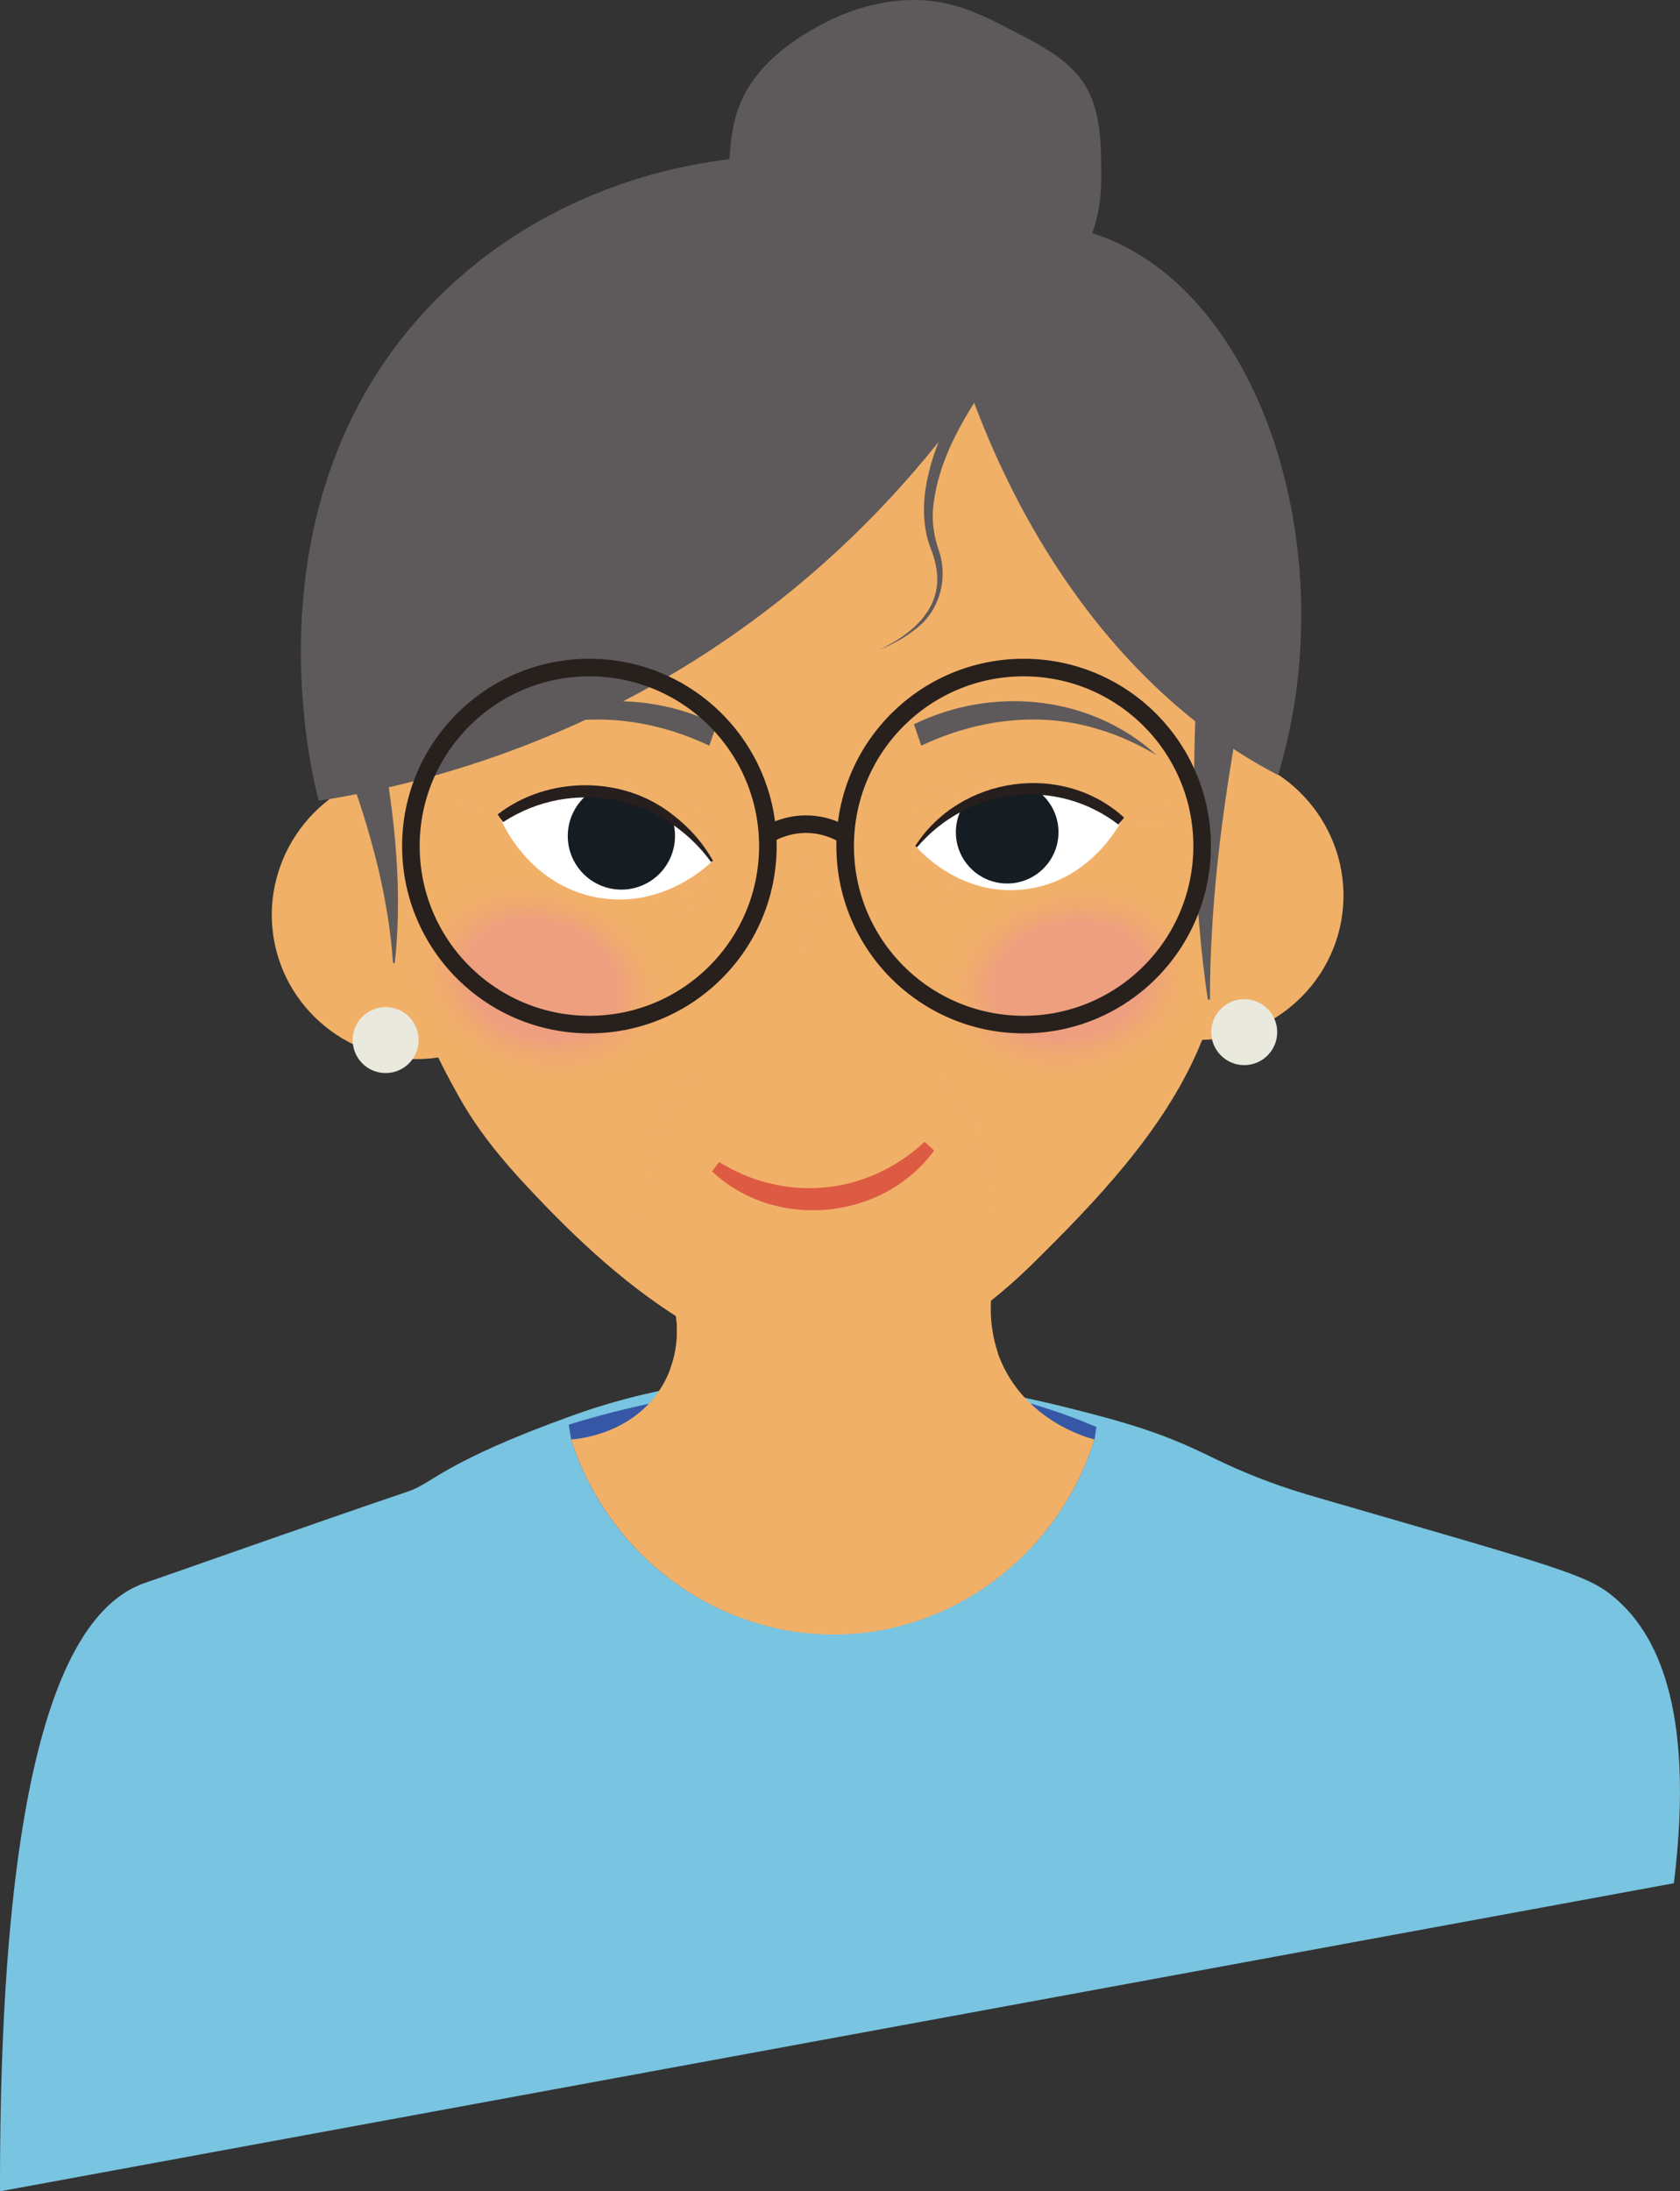 <?xml version="1.0" encoding="UTF-8"?>
<svg xmlns="http://www.w3.org/2000/svg" width="177.47" height="231.455" xmlns:xlink="http://www.w3.org/1999/xlink" viewBox="0 0 177.47 231.455">
  <rect x="0" y="0" width="177.47" height="231.455" fill="#333333" stroke="none"/>
  <defs>
    <style>
      .cls-1 {
        fill: #3657a6;
      }

      .cls-1, .cls-2, .cls-3, .cls-4, .cls-5, .cls-6, .cls-7, .cls-8, .cls-9, .cls-10, .cls-11, .cls-12, .cls-13 {
        stroke-width: 0px;
      }

      .cls-2 {
        fill: #271e1e;
      }

      .cls-3 {
        fill: #151c22;
      }

      .cls-14 {
        clip-path: url(#clippath);
      }

      .cls-4, .cls-15, .cls-16 {
        fill: none;
      }

      .cls-17, .cls-8, .cls-10, .cls-16, .cls-11, .cls-18 {
        mix-blend-mode: multiply;
      }

      .cls-5 {
        fill: #79c4e0;
      }

      .cls-19 {
        clip-path: url(#clippath-1);
      }

      .cls-15 {
        stroke: #27201d;
        stroke-width: 1.855px;
      }

      .cls-15, .cls-16 {
        stroke-miterlimit: 10;
      }

      .cls-6 {
        fill: #5e5a5b;
      }

      .cls-7 {
        fill: #dc5b42;
      }

      .cls-8 {
        fill: url(#radial-gradient-2);
      }

      .cls-8, .cls-11 {
        opacity: .4;
      }

      .cls-9 {
        fill: #e9e9de;
      }

      .cls-10, .cls-13 {
        fill: #f1b068;
      }

      .cls-16 {
        stroke: #f1b068;
        stroke-width: .618px;
      }

      .cls-20 {
        isolation: isolate;
      }

      .cls-11 {
        fill: url(#radial-gradient);
      }

      .cls-12 {
        fill: #fff;
      }

      .cls-18 {
        opacity: .6;
      }
    </style>
    <radialGradient id="radial-gradient" cx="-33.383" cy="33.482" fx="-33.383" fy="33.482" r="17.129" gradientTransform="translate(141.463 82.03) scale(.853 .645)" gradientUnits="userSpaceOnUse">
      <stop offset=".538" stop-color="#e984a2"/>
      <stop offset=".593" stop-color="rgba(233, 132, 162, .887)" stop-opacity=".887"/>
      <stop offset=".711" stop-color="rgba(233, 132, 162, .597)" stop-opacity=".597"/>
      <stop offset=".882" stop-color="rgba(233, 132, 162, .136)" stop-opacity=".136"/>
      <stop offset=".931" stop-color="#e984a2" stop-opacity="0"/>
    </radialGradient>
    <radialGradient id="radial-gradient-2" cx="-38.104" cy="190.666" fx="-38.104" fy="190.666" r="17.129" gradientTransform="translate(180.231 136.148) rotate(90) scale(.853 .645)" xlink:href="#radial-gradient"/>
    <clipPath id="clippath">
      <path class="cls-4" d="M118.447,86.726c-.188.375-3.436,6.596-10.531,7.246-6.564.601-10.74-4.085-11.137-4.546.652-.846,3.993-5,10.03-5.849,6.343-.892,10.864,2.541,11.638,3.149Z"/>
    </clipPath>
    <clipPath id="clippath-1">
      <path class="cls-4" d="M52.856,86.431c.165.406,3.051,7.148,10.39,8.394,6.79,1.153,11.517-3.395,11.968-3.843-.611-.933-3.759-5.53-9.98-6.898-6.537-1.438-11.522,1.776-12.378,2.347Z"/>
    </clipPath>
  </defs>
  <g class="cls-20">
    <g id="Layer_2" data-name="Layer 2">
      <g id="Layer_1-2" data-name="Layer 1">
        <g>
          <path class="cls-6" d="M116.326,18.921c0,3.559-.948,6.571-2.764,9.419-1.82,2.855-4.099,5.197-7.199,6.826-2.927,1.538-6.121,2.518-9.715,2.518-3.594,0-6.904-.76-9.831-2.298-3.1-1.629-5.112-4.287-6.932-7.143-1.816-2.848-2.865-5.764-2.865-9.323,0-3.559.297-6.954,2.113-9.802,1.82-2.855,4.631-4.945,7.731-6.574,2.927-1.538,6.189-2.545,9.784-2.545,3.594,0,6.684,1.335,9.612,2.873,3.1,1.629,6.463,3.148,8.283,6.004,1.816,2.848,1.783,6.485,1.783,10.044Z"/>
          <path class="cls-5" d="M60.496,149.503c23.454-8.446,47.271-2.159,55.45,0,3.579.945,6.022,1.78,7.99,2.576,3.325,1.345,4.485,2.155,7.906,3.57,3.22,1.331,5.708,2.06,8.124,2.76,24.679,7.147,27.672,7.934,30.442,10.214,4.427,3.644,8.722,11.463,6.417,30.291C117.884,209.76,58.942,220.608.001,231.455c-.082-48.354,7.726-61.683,15.357-64.28,3.312-1.127,17.752-6.257,27.862-9.679,2.455-.831,3.688-3.1,17.277-7.993Z"/>
          <path class="cls-1" d="M60.085,150.474c3.227-.997,6.091-1.7,8.452-2.205,8.317-1.778,23.523-4.937,40.309-.035,2.943.86,5.329,1.789,6.976,2.487-.069.439-.137.878-.206,1.316-3.698,11.773-14.294,19.998-26.326,20.54-12.943.584-24.94-7.841-28.959-20.54-.082-.521-.165-1.042-.247-1.563Z"/>
          <path class="cls-13" d="M47.004,111.568c-8.211,1.661-16.334-3.729-17.995-11.94-1.661-8.211,3.729-16.334,11.94-17.995,2.018,9.978,4.037,19.956,6.055,29.935Z"/>
          <path class="cls-13" d="M124.705,109.717c8.309,1.069,16.025-4.888,17.094-13.197,1.069-8.309-4.888-16.025-13.197-17.094-1.299,10.097-2.598,20.194-3.897,30.291Z"/>
          <path class="cls-16" d="M139.194,91.765c-.258-.849-.8-2.155-1.854-2.501-2.267-.744-5.623,3.375-6.495,7.576-.338,1.629-.602,4.716.657,5.739,1.244,1.01,3.477-.398,4.32-2.817.621-1.782.582-4.387-.388-4.784-.594-.243-1.502.357-2.072,1.494-.661,1.319-.511,2.654-.494,2.785"/>
          <path class="cls-16" d="M31.818,94.287c.272-.845.833-2.143,1.893-2.472,2.278-.709,5.571,3.461,6.377,7.676.313,1.634.529,4.725-.745,5.728-1.259.991-3.471-.451-4.276-2.883-.593-1.792-.514-4.396.462-4.777.598-.234,1.497.38,2.049,1.526.64,1.329.47,2.661.451,2.793"/>
          <path class="cls-13" d="M68.669,132.731c3.253,3.971,3.756,9.431,1.316,13.602-3.071,5.251-9.178,5.679-9.653,5.704,4.097,12.852,16.283,21.299,29.288,20.567,11.881-.668,22.313-8.877,25.997-20.567-.62-.15-7.437-1.926-10.092-8.775-2.425-6.257.583-11.694.987-12.395-12.615.622-25.229,1.243-37.844,1.865Z"/>
          <path class="cls-10" d="M106.513,130.866c-12.615.622-25.229,1.243-37.844,1.865,2.841,3.469,3.583,8.073,2.099,11.963.086.862.315,2.092.972,3.394,2.009,3.979,6.345,5.311,8.337,5.923,6.508,2,16.488-2.214,25.331-11.124-2.025-6.114.676-11.243,1.105-12.021Z"/>
          <path class="cls-13" d="M133.552,64.337c-3.686-20.315-20.697-46.926-47.223-47.223-26.483-.296-44.634,25.837-48.046,44.755-1.782,9.885.051,20.067,1.73,29.393,2.548,14.149,6.585,21.18,8.449,24.54,1.936,3.49,4.477,6.595,7.194,9.502,5.324,5.697,10.881,10.912,17.663,14.89,2.983,1.769,6.347,3.287,9.761,3.967,10.029,1.998,19.229-4.006,26.062-10.734,6.646-6.545,13.715-13.957,17.446-22.61,1.926-4.467,3.927-12.204,4.954-18.817,1.987-6.254,4.098-16.154,2.011-27.661Z"/>
          <path class="cls-6" d="M135.011,81.861c-4.753-2.442-14.165-8.252-22.818-21.113-9.248-13.746-12.708-28.232-14.012-35.052.938-.455,15.733-7.242,27.934,5.996,10.383,11.266,14.356,32.118,8.896,50.169Z"/>
          <path class="cls-6" d="M106,38.076c-3.407,4.683-6.933,9.879-7.444,15.765-.108,1.467.13,2.847.613,4.294,1.041,2.966.069,6.464-2.483,8.331-1.183.959-2.539,1.656-3.931,2.218,2.622-1.217,5.373-3.126,6.082-6.066.355-1.415.123-2.891-.357-4.269-1.867-4.337-.448-9.37,1.422-13.439,1.268-2.792,2.836-5.42,4.529-7.948l1.569,1.114h0Z"/>
          <ellipse class="cls-11" cx="112.985" cy="103.642" rx="14.832" ry="11.907" transform="translate(-20.145 27.591) rotate(-12.793)"/>
          <ellipse class="cls-8" cx="57.16" cy="103.642" rx="11.907" ry="14.832" transform="translate(-58.767 127.516) rotate(-72.759)"/>
          <path class="cls-6" d="M96.546,76.501c8.45-4.117,18.758-3.024,25.64,3.266-1.924-1.138-3.925-2.07-5.999-2.694-6.143-1.949-12.87-1.163-18.865,1.692-0-0-.775-2.264-.775-2.264h0Z"/>
          <path class="cls-6" d="M75.706,76.501c-8.45-4.117-18.758-3.024-25.64,3.266,1.924-1.138,3.925-2.07,5.999-2.694,6.143-1.949,12.87-1.163,18.865,1.692 0-0.0.775-2.264.775-2.264h0Z"/>
          <g class="cls-17">
            <path class="cls-13" d="M92.224,107.309c-2.001,4.491-9.459,5.19-11.79.708,4.151.976,7.779.686,11.79-.708h0Z"/>
          </g>
          <path class="cls-6" d="M40.828,81.605c1.056,6.557,1.621,13.531.873,20.117 0-0-.188-.002-.188-.002-.427-6.506-2.13-12.999-4.275-19.127 0-0,3.59-.988,3.59-.988v-0Z"/>
          <path class="cls-6" d="M130.799,76.216c-1.732,9.596-3.003,19.599-2.978,29.356-0-0-.23.015-.23.015-1.457-9.726-1.646-20.063-1.318-29.919-0.0 0,4.526.547,4.526.547h0Z"/>
          <circle class="cls-9" cx="131.436" cy="109.018" r="3.484"/>
          <circle class="cls-9" cx="40.739" cy="109.856" r="3.484"/>
          <path class="cls-7" d="M75.961,122.738c7.062,4.358,15.637,3.495,21.722-2.131 0.0 0.0.997.918.997.918-5.432,7.41-16.757,8.491-23.462,2.202 0.0 0.0.742-.989.742-.989h0Z"/>
          <path class="cls-6" d="M112.985,23.86c-3.784,8.552-12.585,25.34-30.769,39.654-19.435,15.299-39.246,19.631-48.539,21.061-.511-1.828-8.043-30.588,11.024-51.501,16.227-17.798,44.638-22.144,68.284-9.214Z"/>
          <g class="cls-18">
            <path class="cls-13" d="M85.185,90.043c2.032,3.461,1.299,8.131-1.093,11.233,1.535-3.556,1.942-7.46,1.093-11.233h0Z"/>
          </g>
          <g class="cls-18">
            <path class="cls-13" d="M73.549,113.403c-3.409,4.411-5.588,9.701-5.58,15.326-.755-5.605,1.419-11.506,5.58-15.326h0Z"/>
          </g>
          <g class="cls-18">
            <path class="cls-13" d="M98.999,113.403c4.468,3.551,6.653,9.741,5.58,15.325.314-5.642-1.847-11.143-5.58-15.325h0Z"/>
          </g>
          <g>
            <circle class="cls-15" cx="62.26" cy="89.364" r="18.855"/>
            <circle class="cls-15" cx="108.134" cy="89.364" r="18.855"/>
            <path class="cls-15" d="M80.917,88.252c.656-.397,2.573-1.439,5.101-1.152,1.515.172,2.647.753,3.289,1.152"/>
          </g>
          <g>
            <g class="cls-18">
              <path class="cls-13" d="M96.706,88.483c1.018-4.323,6.036-7.475,10.361-6.24-4.371.412-7.963,2.561-10.361,6.24h0Z"/>
            </g>
            <g class="cls-18">
              <path class="cls-13" d="M102.199,94.539c-2.272-.464-4.398-1.882-5.623-3.861,1.737,1.519,3.559,2.801,5.623,3.861h0Z"/>
            </g>
            <g class="cls-18">
              <path class="cls-13" d="M100.47,95.241c-1.435-.146-2.964-.781-3.793-2.004,1.273.706,2.531,1.257,3.793,2.004h0Z"/>
            </g>
            <g class="cls-18">
              <path class="cls-13" d="M96.177,85.687c.574-1.323,1.642-2.588,3.06-3.007-1.059.999-1.965,2.031-3.06,3.007h0Z"/>
            </g>
            <g class="cls-18">
              <path class="cls-13" d="M123.9,84.767c-1.109.922-2.633,1.57-4.087,1.305,1.396-.415,2.67-.927,4.087-1.305h0Z"/>
            </g>
            <g class="cls-18">
              <path class="cls-13" d="M123.785,87.102c-1.381.416-3.037.417-4.272-.394,1.447.163,2.82.189,4.272.394h0Z"/>
            </g>
            <path class="cls-12" d="M118.447,86.726c-.188.375-3.436,6.596-10.531,7.246-6.564.601-10.74-4.085-11.137-4.546.652-.846,3.993-5,10.03-5.849,6.343-.892,10.864,2.541,11.638,3.149Z"/>
            <g class="cls-14">
              <circle class="cls-3" cx="106.395" cy="87.899" r="5.42"/>
            </g>
            <path class="cls-2" d="M96.685,89.356c4.746-7.376,15.534-8.959,22.063-2.999-0-0-.604.737-.604.737-6.613-5.082-15.898-3.919-21.273,2.401-0-0-.187-.14-.187-.14h0Z"/>
          </g>
          <g>
            <g class="cls-18">
              <path class="cls-13" d="M65.145,82.605c4.118-.48,8.574,2.458,9.59,6.511-2.438-3.324-5.577-5.524-9.59-6.511h0Z"/>
            </g>
            <g class="cls-18">
              <path class="cls-13" d="M75.159,94.384c-.903,1.329-2.43,2.117-3.987,2.377,1.266-.922,2.678-1.539,3.987-2.377h0Z"/>
            </g>
            <g class="cls-18">
              <path class="cls-13" d="M75.159,92.366c-1.633,1.909-4.178,3.086-6.698,3.011,2.395-.647,4.646-1.609,6.698-3.011h0Z"/>
            </g>
            <g class="cls-18">
              <path class="cls-13" d="M75.48,87.711c-.731-.747-1.521-1.737-2.206-2.528-.237-.285-.484-.558-.741-.851.377.114.707.331,1.014.566.889.73,1.578,1.716,1.933,2.813h0Z"/>
            </g>
            <g class="cls-18">
              <path class="cls-13" d="M47.892,84.25c.99.337,2.141.865,3.109,1.262.34.147.683.279,1.045.426-.388.069-.78.023-1.16-.048-1.123-.25-2.183-.82-2.993-1.639h0Z"/>
            </g>
            <g class="cls-18">
              <path class="cls-13" d="M47.825,86.692c1.043-.076,2.308-.04,3.354-.052.371.003.738-.01,1.128-.016-.331.215-.709.326-1.087.409-1.132.208-2.329.097-3.396-.34h0Z"/>
            </g>
            <path class="cls-12" d="M52.856,86.431c.165.406,3.051,7.148,10.39,8.394,6.79,1.153,11.517-3.395,11.968-3.843-.611-.933-3.759-5.53-9.98-6.898-6.537-1.438-11.522,1.776-12.378,2.347Z"/>
            <g class="cls-19">
              <circle class="cls-3" cx="65.642" cy="88.3" r="5.664"/>
            </g>
            <path class="cls-2" d="M75.111,91.047c-5.094-7.017-14.675-8.972-21.97-4.208 0-0-.57-.817-.57-.817,5.278-4.095,13.252-4.138,18.491.036,1.738,1.322,3.203,2.977,4.254,4.858l-.206.13h0Z"/>
          </g>
        </g>
      </g>
    </g>
  </g>
</svg>